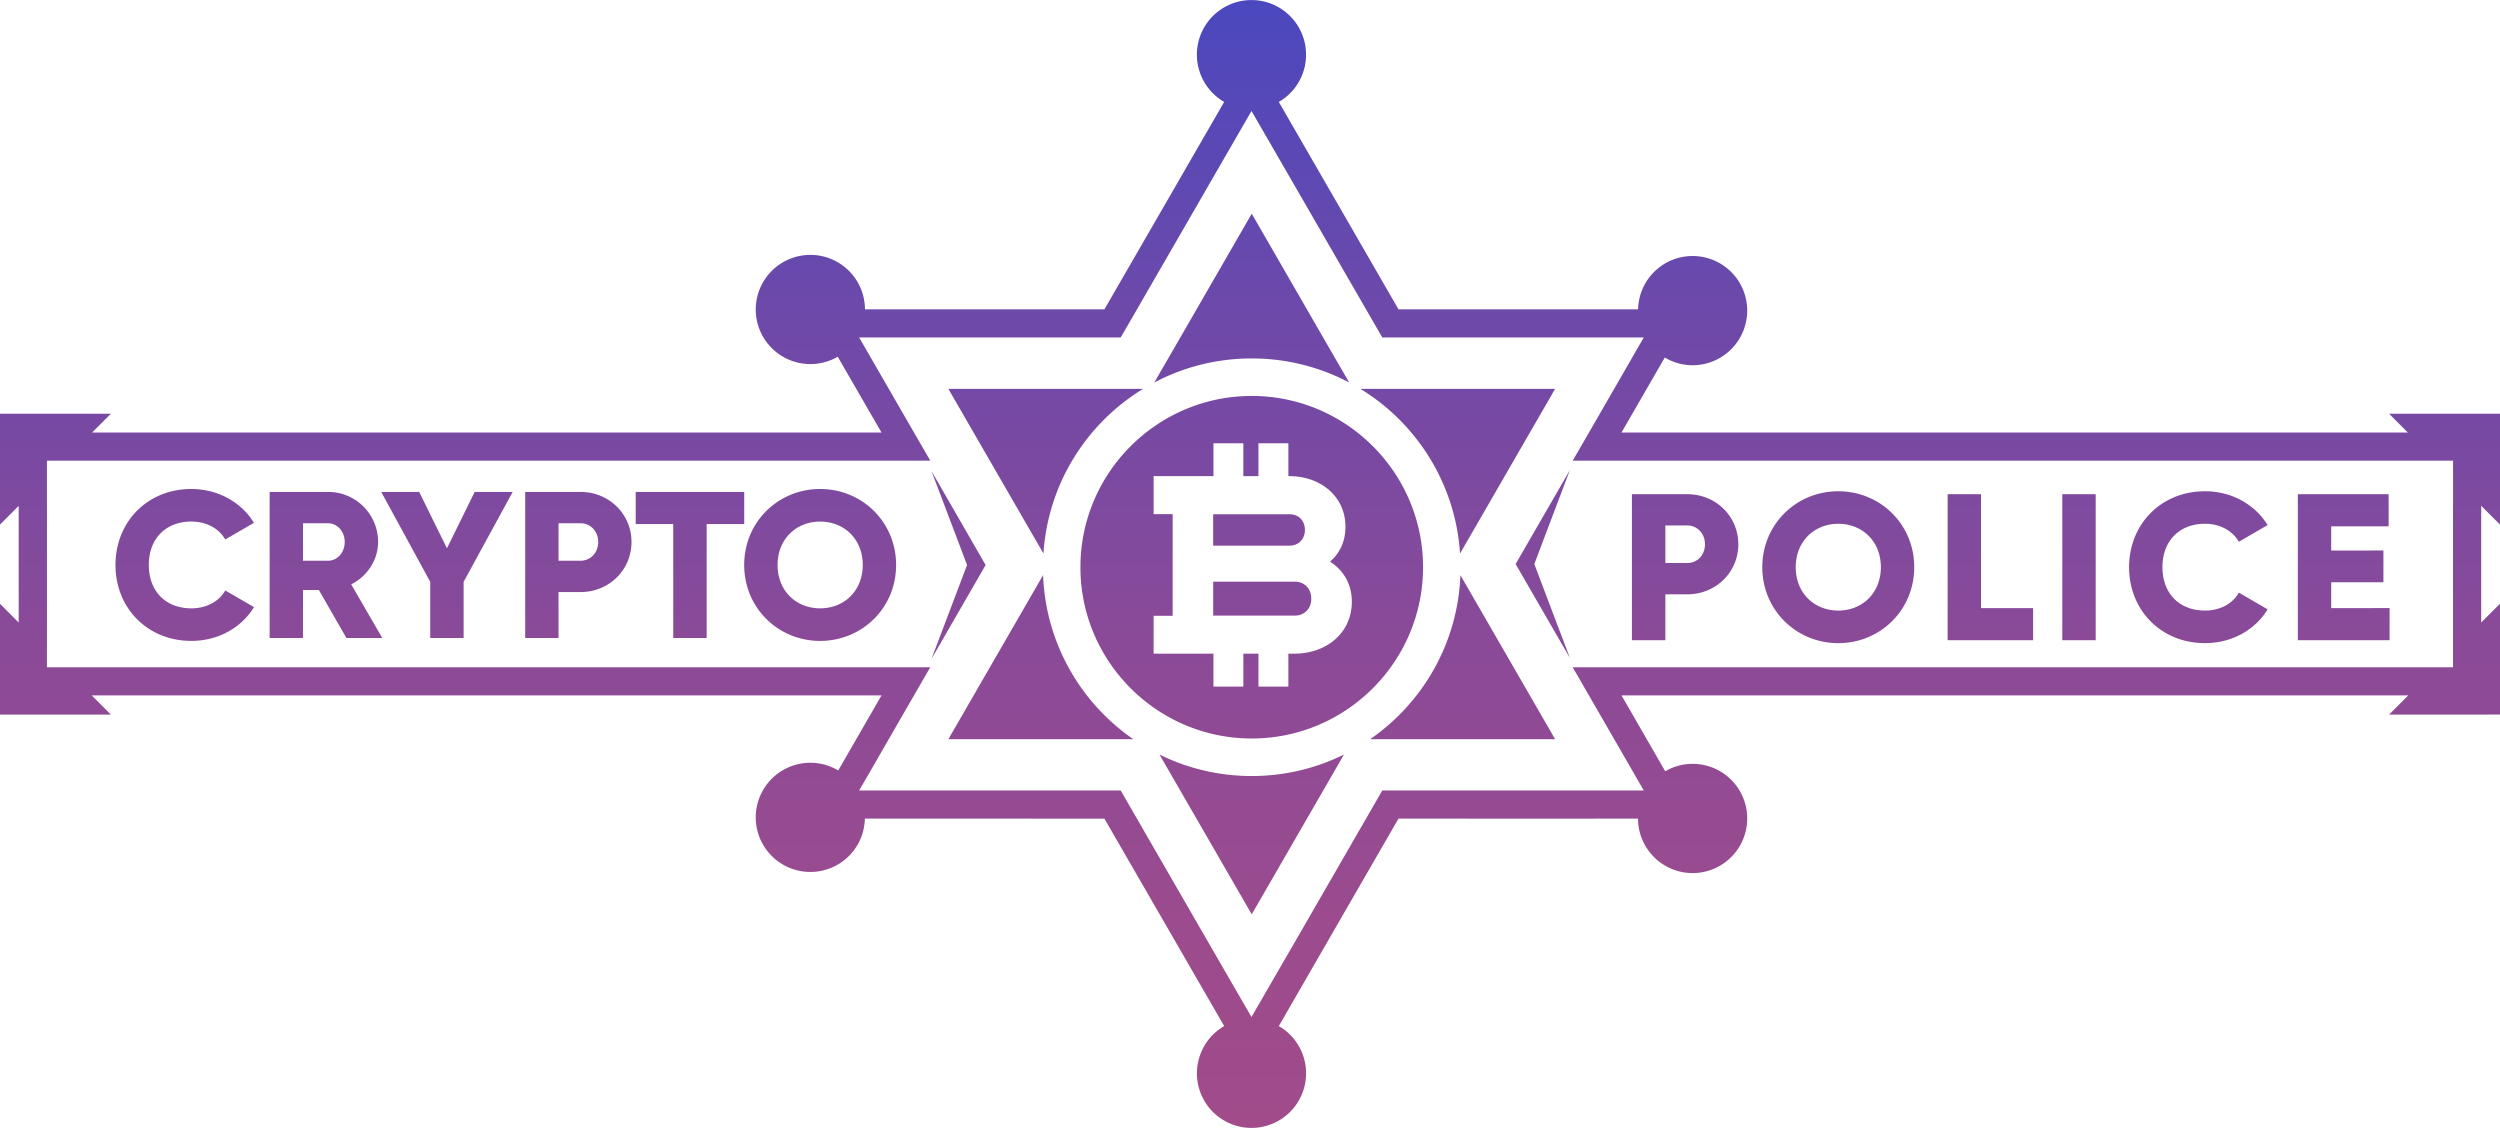 <svg xmlns="http://www.w3.org/2000/svg" width="203.664" height="91.887" viewBox="0 0 203.664 91.887"><linearGradient id="a" gradientUnits="userSpaceOnUse" x1="-2589.479" y1="-3739.227" x2="-2497.593" y2="-3739.227" gradientTransform="rotate(90 -3113.437 -523.957)"><stop offset="0" stop-color="#4b48bf"/><stop offset=".283" stop-color="#6e49a9"/><stop offset=".566" stop-color="#8a4a98"/><stop offset=".815" stop-color="#9b4b8e"/><stop offset="1" stop-color="#a14b8a"/></linearGradient><path fill="url(#a)" d="M203.665 33.707h-9.033l1.523 1.529h-64.059l3.527-6.111a4.427 4.427 0 0 0 2.264.63 4.454 4.454 0 0 0 4.45-4.452 4.447 4.447 0 0 0-4.45-4.446 4.44 4.44 0 0 0-4.439 4.342h-19.519l-5.986-10.371-3.765-6.525a4.442 4.442 0 0 0 2.221-3.854 4.447 4.447 0 1 0-6.671 3.854l-3.766 6.525-5.99 10.371H70.465a4.45 4.45 0 0 0-4.446-4.435 4.454 4.454 0 0 0-4.452 4.45 4.448 4.448 0 0 0 4.452 4.445c.809 0 1.573-.217 2.228-.598l3.566 6.175H7.502l1.53-1.529H0v9.028l1.522-1.527v9.507L0 49.185v9.032l9.033-.003-1.561-1.563h64.34l-3.525 6.115a4.426 4.426 0 0 0-2.268-.628 4.453 4.453 0 0 0-4.452 4.45 4.446 4.446 0 0 0 4.452 4.446 4.438 4.438 0 0 0 4.438-4.347h7.538l11.978.007 5.99 10.373 3.766 6.524a4.446 4.446 0 1 0 6.671 3.844 4.43 4.43 0 0 0-2.221-3.844l3.761-6.524 5.99-10.38 11.978.007 7.534-.007a4.45 4.45 0 0 0 4.446 4.439 4.45 4.45 0 0 0 4.45-4.45 4.448 4.448 0 0 0-4.45-4.449c-.813 0-1.572.224-2.229.603l-3.563-6.18h64.094l-1.559 1.565 9.033-.003v-9.029l-1.531 1.53v-9.507l1.531 1.527v-9.026zm-3.829 7.501V54.36H128.12l1.987 3.439 3.564 6.181.239.416h-21.301l-.663 1.149-5.987 10.379-3.772 6.521-.235.406-.235-.406-3.769-6.521-5.988-10.379-.664-1.149H69.988l.285-.485 3.524-6.111 1.986-3.439H3.822l.003-3.645v-9.507l-.003-3.679h71.966l-1.99-3.441-3.562-6.172-.247-.425h21.309l.664-1.145 5.988-10.372 3.769-6.528.235-.41.235.41 3.772 6.528 5.987 10.372.663 1.145h21.301l-.282.488-3.521 6.108-1.987 3.441h71.717v3.679zm-58.222 3.135c0 2.254-1.815 4.075-4.162 4.075h-1.782v3.737h-2.725V40.26h4.507c2.346 0 4.162 1.815 4.162 4.083zm-2.718 0c0-.869-.609-1.533-1.444-1.536h-1.782v3.06h1.782c.835-.001 1.444-.661 1.444-1.524zm4.671 1.865c0-3.502 2.774-6.187 6.19-6.187s6.187 2.685 6.187 6.187c0 3.498-2.771 6.186-6.187 6.186s-6.19-2.688-6.19-6.186zm9.66 0c0-2.126-1.53-3.537-3.47-3.537-1.936 0-3.466 1.411-3.466 3.537 0 2.121 1.53 3.533 3.466 3.533 1.94 0 3.466-1.412 3.47-3.533zm12.4 3.334v2.613h-6.963V40.26h2.721v9.282h4.242zm5.1-9.282v11.896h-2.721V40.26h2.721zm2.721 5.948c0-3.502 2.6-6.187 6.184-6.187 2.164 0 4.064 1.069 5.102 2.753l-2.346 1.361c-.523-.92-1.549-1.465-2.756-1.465-2.104 0-3.467 1.411-3.467 3.537 0 2.121 1.363 3.533 3.467 3.533 1.207 0 2.25-.545 2.756-1.462l2.346 1.362c-1.023 1.683-2.92 2.752-5.102 2.752-3.585.002-6.184-2.686-6.184-6.184zm21.222 3.33v2.617h-7.477V40.26h7.398v2.618h-4.678v1.971l4.254-.003v2.589h-4.254v2.107l4.757-.004zM9.408 46.026c0-3.506 2.597-6.19 6.18-6.19 2.164 0 4.07 1.073 5.1 2.756l-2.339 1.355c-.527-.917-1.546-1.455-2.761-1.459-2.104 0-3.465 1.412-3.465 3.538 0 2.125 1.361 3.533 3.465 3.533 1.214 0 2.251-.545 2.761-1.458l2.345 1.357c-1.025 1.684-2.928 2.753-5.106 2.753-3.584.001-6.18-2.687-6.18-6.185zm16.569 2.04h-1.294v3.907h-2.716V40.075h4.757a4.068 4.068 0 0 1 4.077 4.078c0 1.462-.882 2.792-2.19 3.452l2.53 4.368H28.22l-2.243-3.907zm-1.294-2.386h2.041c.746 0 1.358-.652 1.358-1.526 0-.866-.612-1.526-1.358-1.526h-2.041v3.052zm13.086 1.722v4.571H35.05v-4.571l-3.992-7.327h3.09l2.264 4.592 2.259-4.592h3.094l-3.996 7.327zm13.678-3.249c0 2.261-1.814 4.08-4.159 4.08H45.5l.001 3.74h-2.715V40.075h4.502c2.345 0 4.159 1.819 4.159 4.078zm-2.715 0c0-.866-.612-1.526-1.444-1.526h-1.787v3.053h1.787c.833 0 1.444-.659 1.444-1.527zm11.897-1.461h-3.06v9.281h-2.723v-9.281h-3.058v-2.617h8.841v2.617zm-.003 3.334c0-3.506 2.771-6.19 6.188-6.19 3.414 0 6.188 2.685 6.188 6.193 0 3.501-2.774 6.183-6.188 6.183-3.417 0-6.188-2.688-6.188-6.186zm9.658.003c0-2.129-1.533-3.541-3.47-3.537-1.938 0-3.468 1.408-3.468 3.534 0 2.125 1.53 3.533 3.468 3.533 1.937.001 3.47-1.408 3.47-3.53zm5.598 7.653l2.9-7.652-2.9-7.659 4.412 7.659-4.412 7.652zm52.011-15.39l-2.899 7.659 2.899 7.651-4.422-7.651 4.422-7.659zm-26.297-20.228l.378-.649.378.649 5.987 10.38 1.572 2.716c-2.371-1.25-5.071-1.96-7.938-1.96s-5.573.71-7.939 1.96l1.573-2.716 5.989-10.38zM77.261 31.682l.377.652 5.99 10.376 1.378 2.382c.364-5.688 3.522-10.607 8.111-13.41H77.261zm12.737 28.536h2.323c-4.28-2.956-7.137-7.82-7.345-13.364l-1.348 2.335-5.99 10.373-.377.656h12.737zm18.341 3.241l1.148-1.99c-2.268 1.12-4.818 1.751-7.514 1.751s-5.249-.631-7.516-1.751l1.15 1.99 5.988 10.372.378.651.378-.651 5.988-10.372zm18.345-3.241l-.374-.656-5.99-10.373-1.348-2.335c-.207 5.54-3.07 10.408-7.35 13.364h15.062zm0-28.536h-15.852c4.585 2.803 7.744 7.727 8.111 13.41l1.377-2.382 5.99-10.376.374-.652zm-21.636 12.772h-6.215v-2.561h6.215c.763 0 1.258.538 1.258 1.279 0 .746-.516 1.282-1.258 1.282zm1.776 4.315c0 .805-.539 1.383-1.362 1.383h-6.628v-2.767h6.628c.823 0 1.362.581 1.362 1.384zm-4.85-16.513c-7.694 0-13.956 6.261-13.956 13.952 0 7.694 6.262 13.955 13.956 13.955 7.695 0 13.956-6.261 13.956-13.955 0-7.691-6.261-13.952-13.956-13.952zm3.487 20.994h-.502v2.685h-2.439V53.25h-1.23v2.685h-2.435v-2.682H93.98v-3.084h1.551v-8.283H93.98v-3.095h4.875v-2.678h2.435v2.678h1.23v-2.678h2.439v2.678h.089c2.517 0 4.561 1.634 4.561 4.133 0 1.197-.472 2.15-1.256 2.831 1.069.681 1.775 1.794 1.775 3.263 0 2.559-2.088 4.232-4.667 4.232z"/></svg>